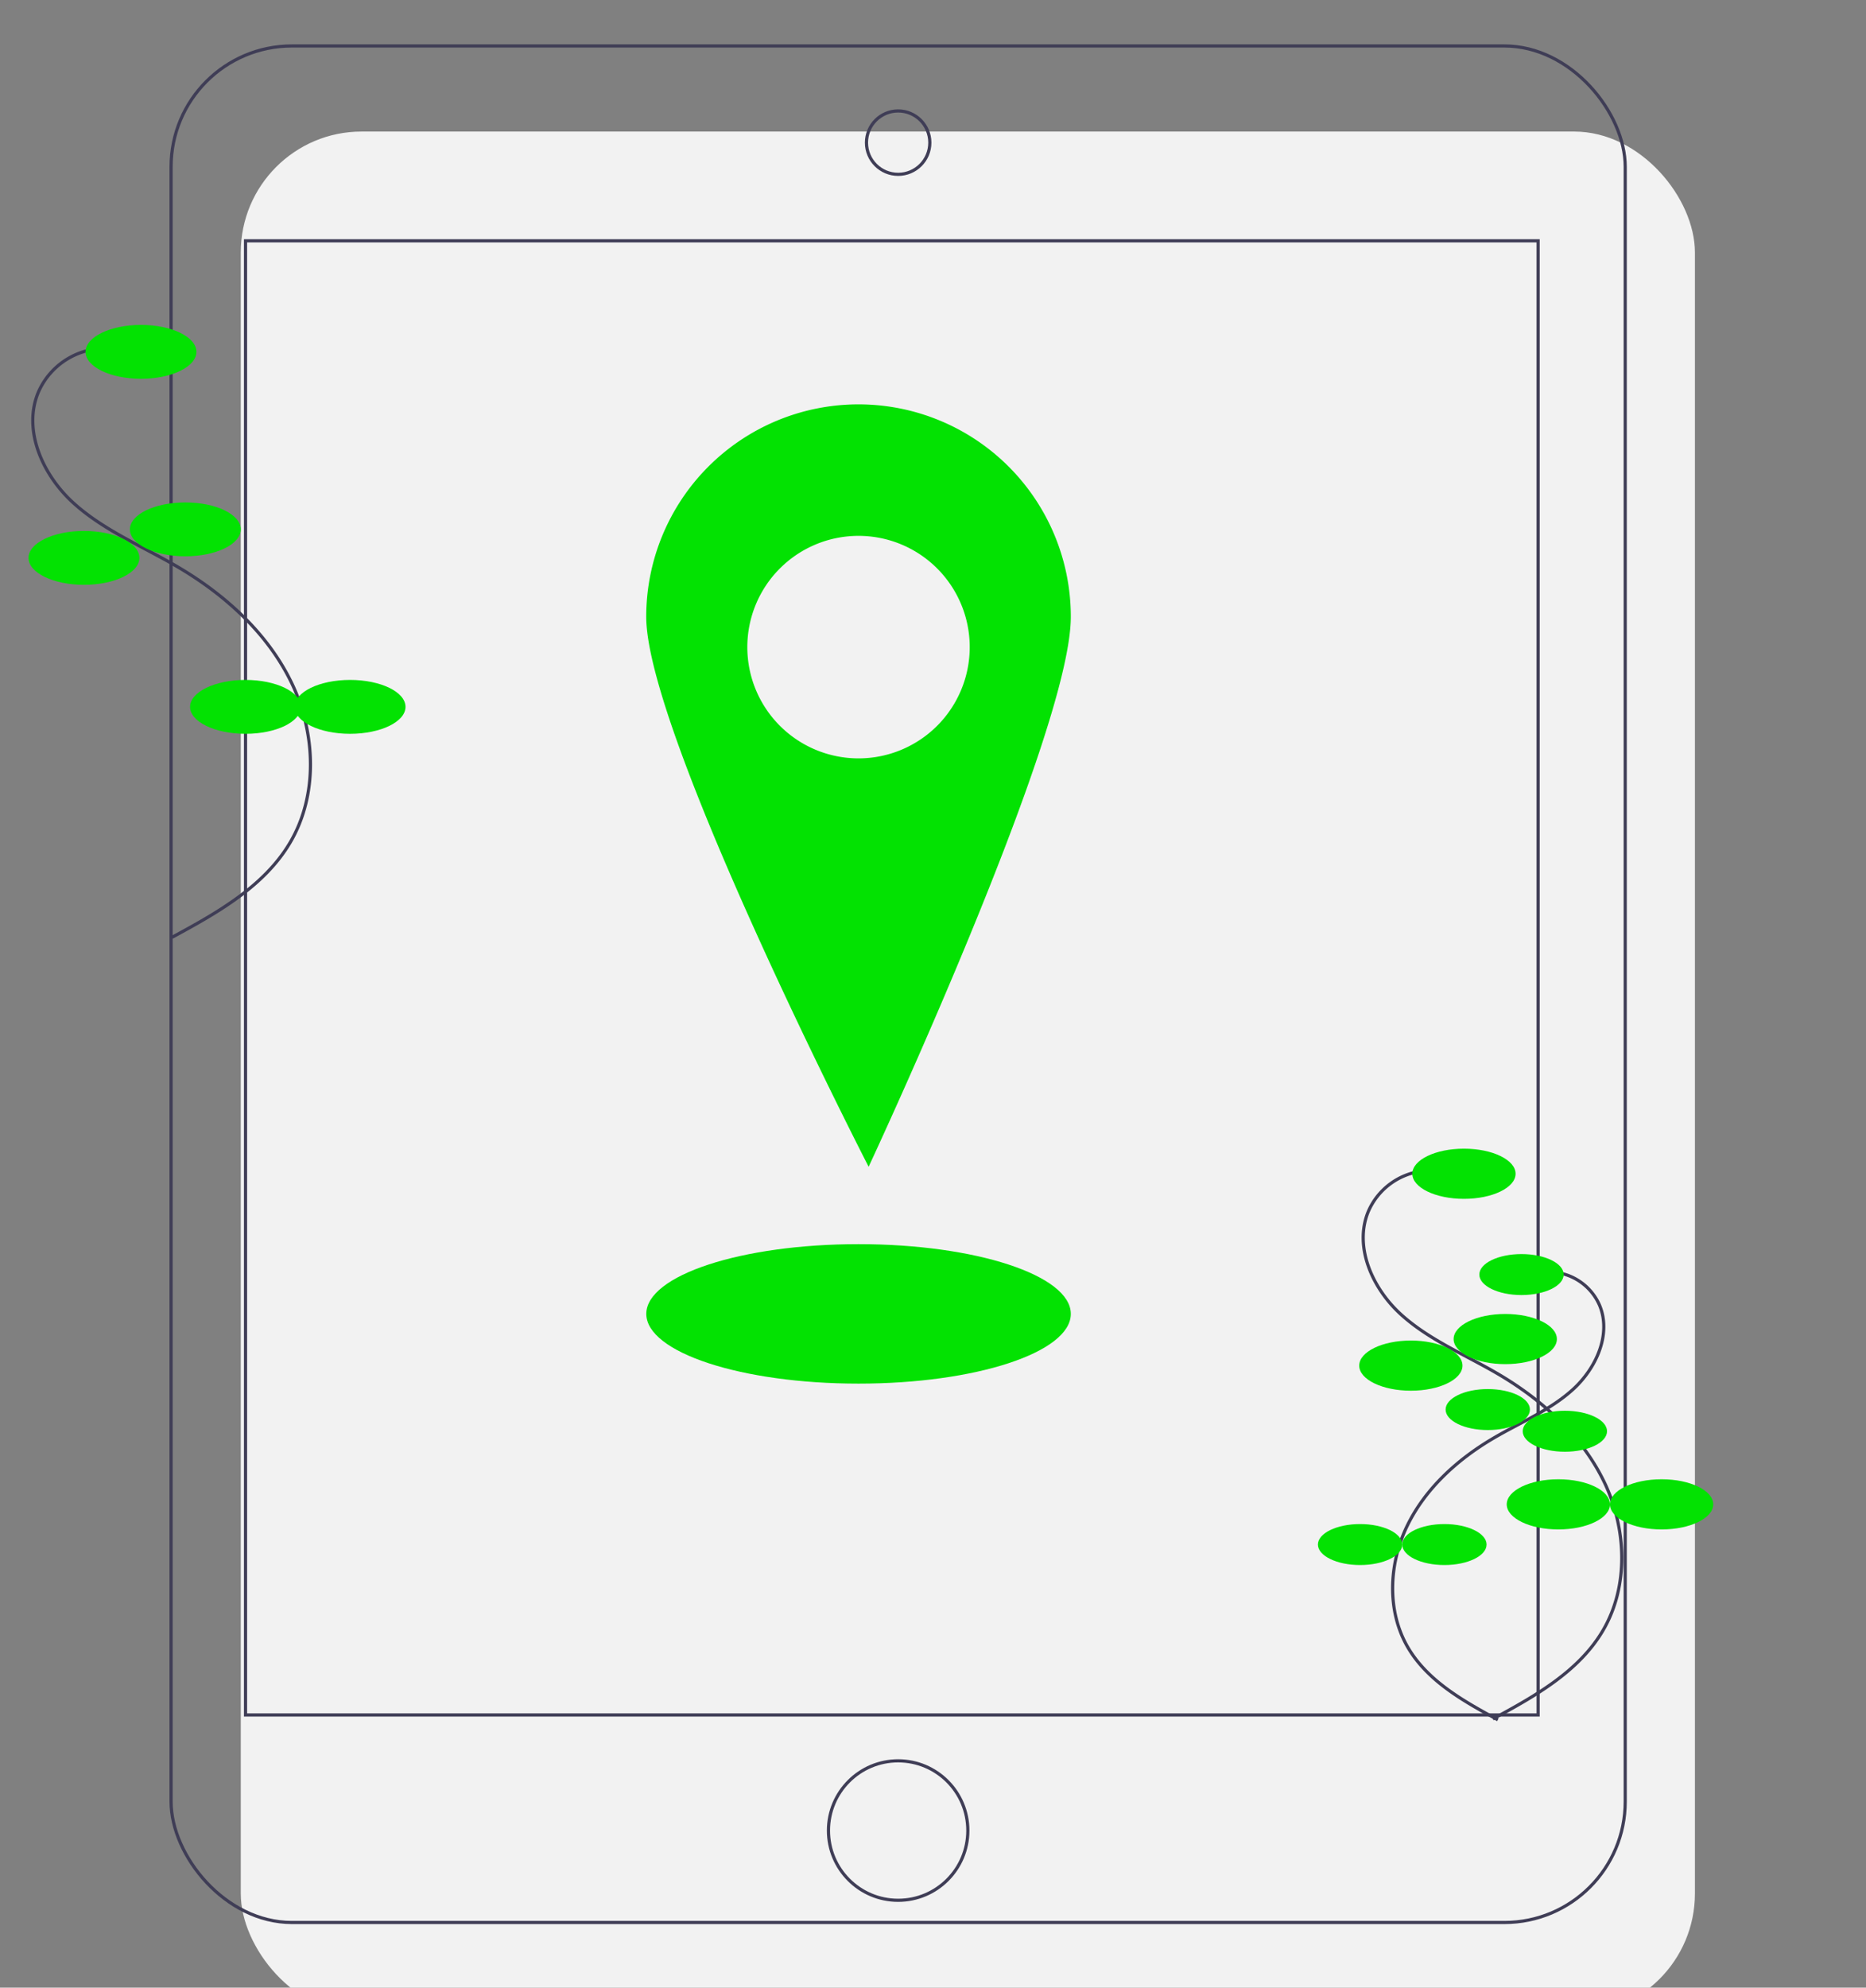 <svg width="589" height="627.064" xmlns="http://www.w3.org/2000/svg">
 <rect width="100%" height="100%" fill="#808080" stroke="none"/>
 <title>traveling</title>

 <g>
  <title>background</title>
  <rect x="-1" y="-1" width="591" height="629.064" id="canvas_background" fill="none"/>
 </g>
 <g>
  <title>Layer 1</title>
  <rect x="76" y="41.5" width="459" height="594" rx="38.142" fill="#f2f2f2" id="svg_1"/>
  <rect x="54" y="14.5" width="459" height="592" rx="38.142" fill="none" stroke-miterlimit="10" id="svg_2" stroke="#3f3d56"/>
  <rect x="77.5" y="75.971" width="408" height="465.059" fill="none" stroke-miterlimit="10" id="svg_3" stroke="#3f3d56"/>
  <circle cx="283.5" cy="45" r="10" fill="none" stroke="#3f3d56" stroke-miterlimit="10" id="svg_4"/>
  <circle cx="283.5" cy="577.5" r="22" fill="none" stroke="#3f3d56" stroke-miterlimit="10" id="svg_5"/>
  <path d="m270.99,127.567a67.01,67.01 0 0 0 -67.01,67.01c0,37.008 70.201,173.507 70.201,173.507s63.819,-136.499 63.819,-173.507a67.01,67.01 0 0 0 -67.01,-67.01zm0,111.683a35.1,35.1 0 1 1 35.1,-35.1a35.1,35.1 0 0 1 -35.1,35.1l0,0z" fill="#03e202" id="svg_6"/>
  <ellipse cx="271" cy="414.5" rx="67" ry="22" fill="#03e202" id="svg_7"/>
  <path d="m31.881,109.957a22.982,22.982 0 0 0 -19.81,13.851c-4.954,11.974 1.425,26.039 10.999,34.77s21.874,13.722 33.048,20.282c15.01,8.811 28.497,21.043 36.007,36.744s8.309,35.15 -0.519,50.15c-8.194,13.922 -23.093,22.255 -37.302,29.94" fill="none" stroke="#3f3d56" stroke-miterlimit="10" id="svg_8"/>
  <ellipse cx="44.5" cy="111" rx="17.5" ry="8.5" fill="#03e202" id="svg_9"/>
  <ellipse cx="58.5" cy="167" rx="17.5" ry="8.5" fill="#03e202" id="svg_10"/>
  <ellipse cx="26.5" cy="176" rx="17.5" ry="8.5" fill="#03e202" id="svg_11"/>
  <ellipse cx="77.5" cy="223" rx="17.5" ry="8.5" fill="#03e202" id="svg_12"/>
  <ellipse cx="110.5" cy="223" rx="17.5" ry="8.5" fill="#03e202" id="svg_13"/>
  <line x1="47.491" y1="778.564" x2="406" y2="778.564" fill="none" stroke="#3f3d56" stroke-miterlimit="10" id="svg_14"/>
  <path d="m450.343,369.323a21.401,21.401 0 0 0 -18.447,12.898c-4.613,11.15 1.326,24.247 10.242,32.378s20.369,12.778 30.774,18.887c13.977,8.205 26.536,19.595 33.529,34.216s7.737,32.732 -0.483,46.699c-7.63,12.964 -21.504,20.724 -34.736,27.88" fill="none" stroke="#3f3d56" stroke-miterlimit="10" id="svg_15"/>
  <ellipse cx="462.094" cy="370.294" rx="16.296" ry="7.915" fill="#03e202" id="svg_16"/>
  <ellipse cx="475.131" cy="422.44" rx="16.296" ry="7.915" fill="#03e202" id="svg_17"/>
  <ellipse cx="445.333" cy="430.821" rx="16.296" ry="7.915" fill="#03e202" id="svg_18"/>
  <ellipse cx="491.892" cy="474.587" rx="16.296" ry="7.915" fill="#03e202" id="svg_19"/>
  <ellipse cx="524.484" cy="474.587" rx="16.296" ry="7.915" fill="#03e202" id="svg_20"/>
  <path d="m489.857,401.302a17.477,17.477 0 0 1 15.065,10.533c3.767,9.106 -1.083,19.802 -8.364,26.442s-16.634,10.435 -25.132,15.424c-11.414,6.701 -21.671,16.003 -27.382,27.943s-6.319,26.731 0.395,38.138c6.231,10.588 17.561,16.924 28.367,22.768" fill="none" stroke="#3f3d56" stroke-miterlimit="10" id="svg_21"/>
  <ellipse cx="480.26" cy="402.095" rx="13.308" ry="6.464" fill="#03e202" id="svg_22"/>
  <ellipse cx="469.613" cy="444.681" rx="13.308" ry="6.464" fill="#03e202" id="svg_23"/>
  <ellipse cx="493.949" cy="451.526" rx="13.308" ry="6.464" fill="#03e202" id="svg_24"/>
  <ellipse cx="455.925" cy="487.268" rx="13.308" ry="6.464" fill="#03e202" id="svg_25"/>
  <ellipse cx="429.308" cy="487.268" rx="13.308" ry="6.464" fill="#03e202" id="svg_26"/>
 </g>
</svg>